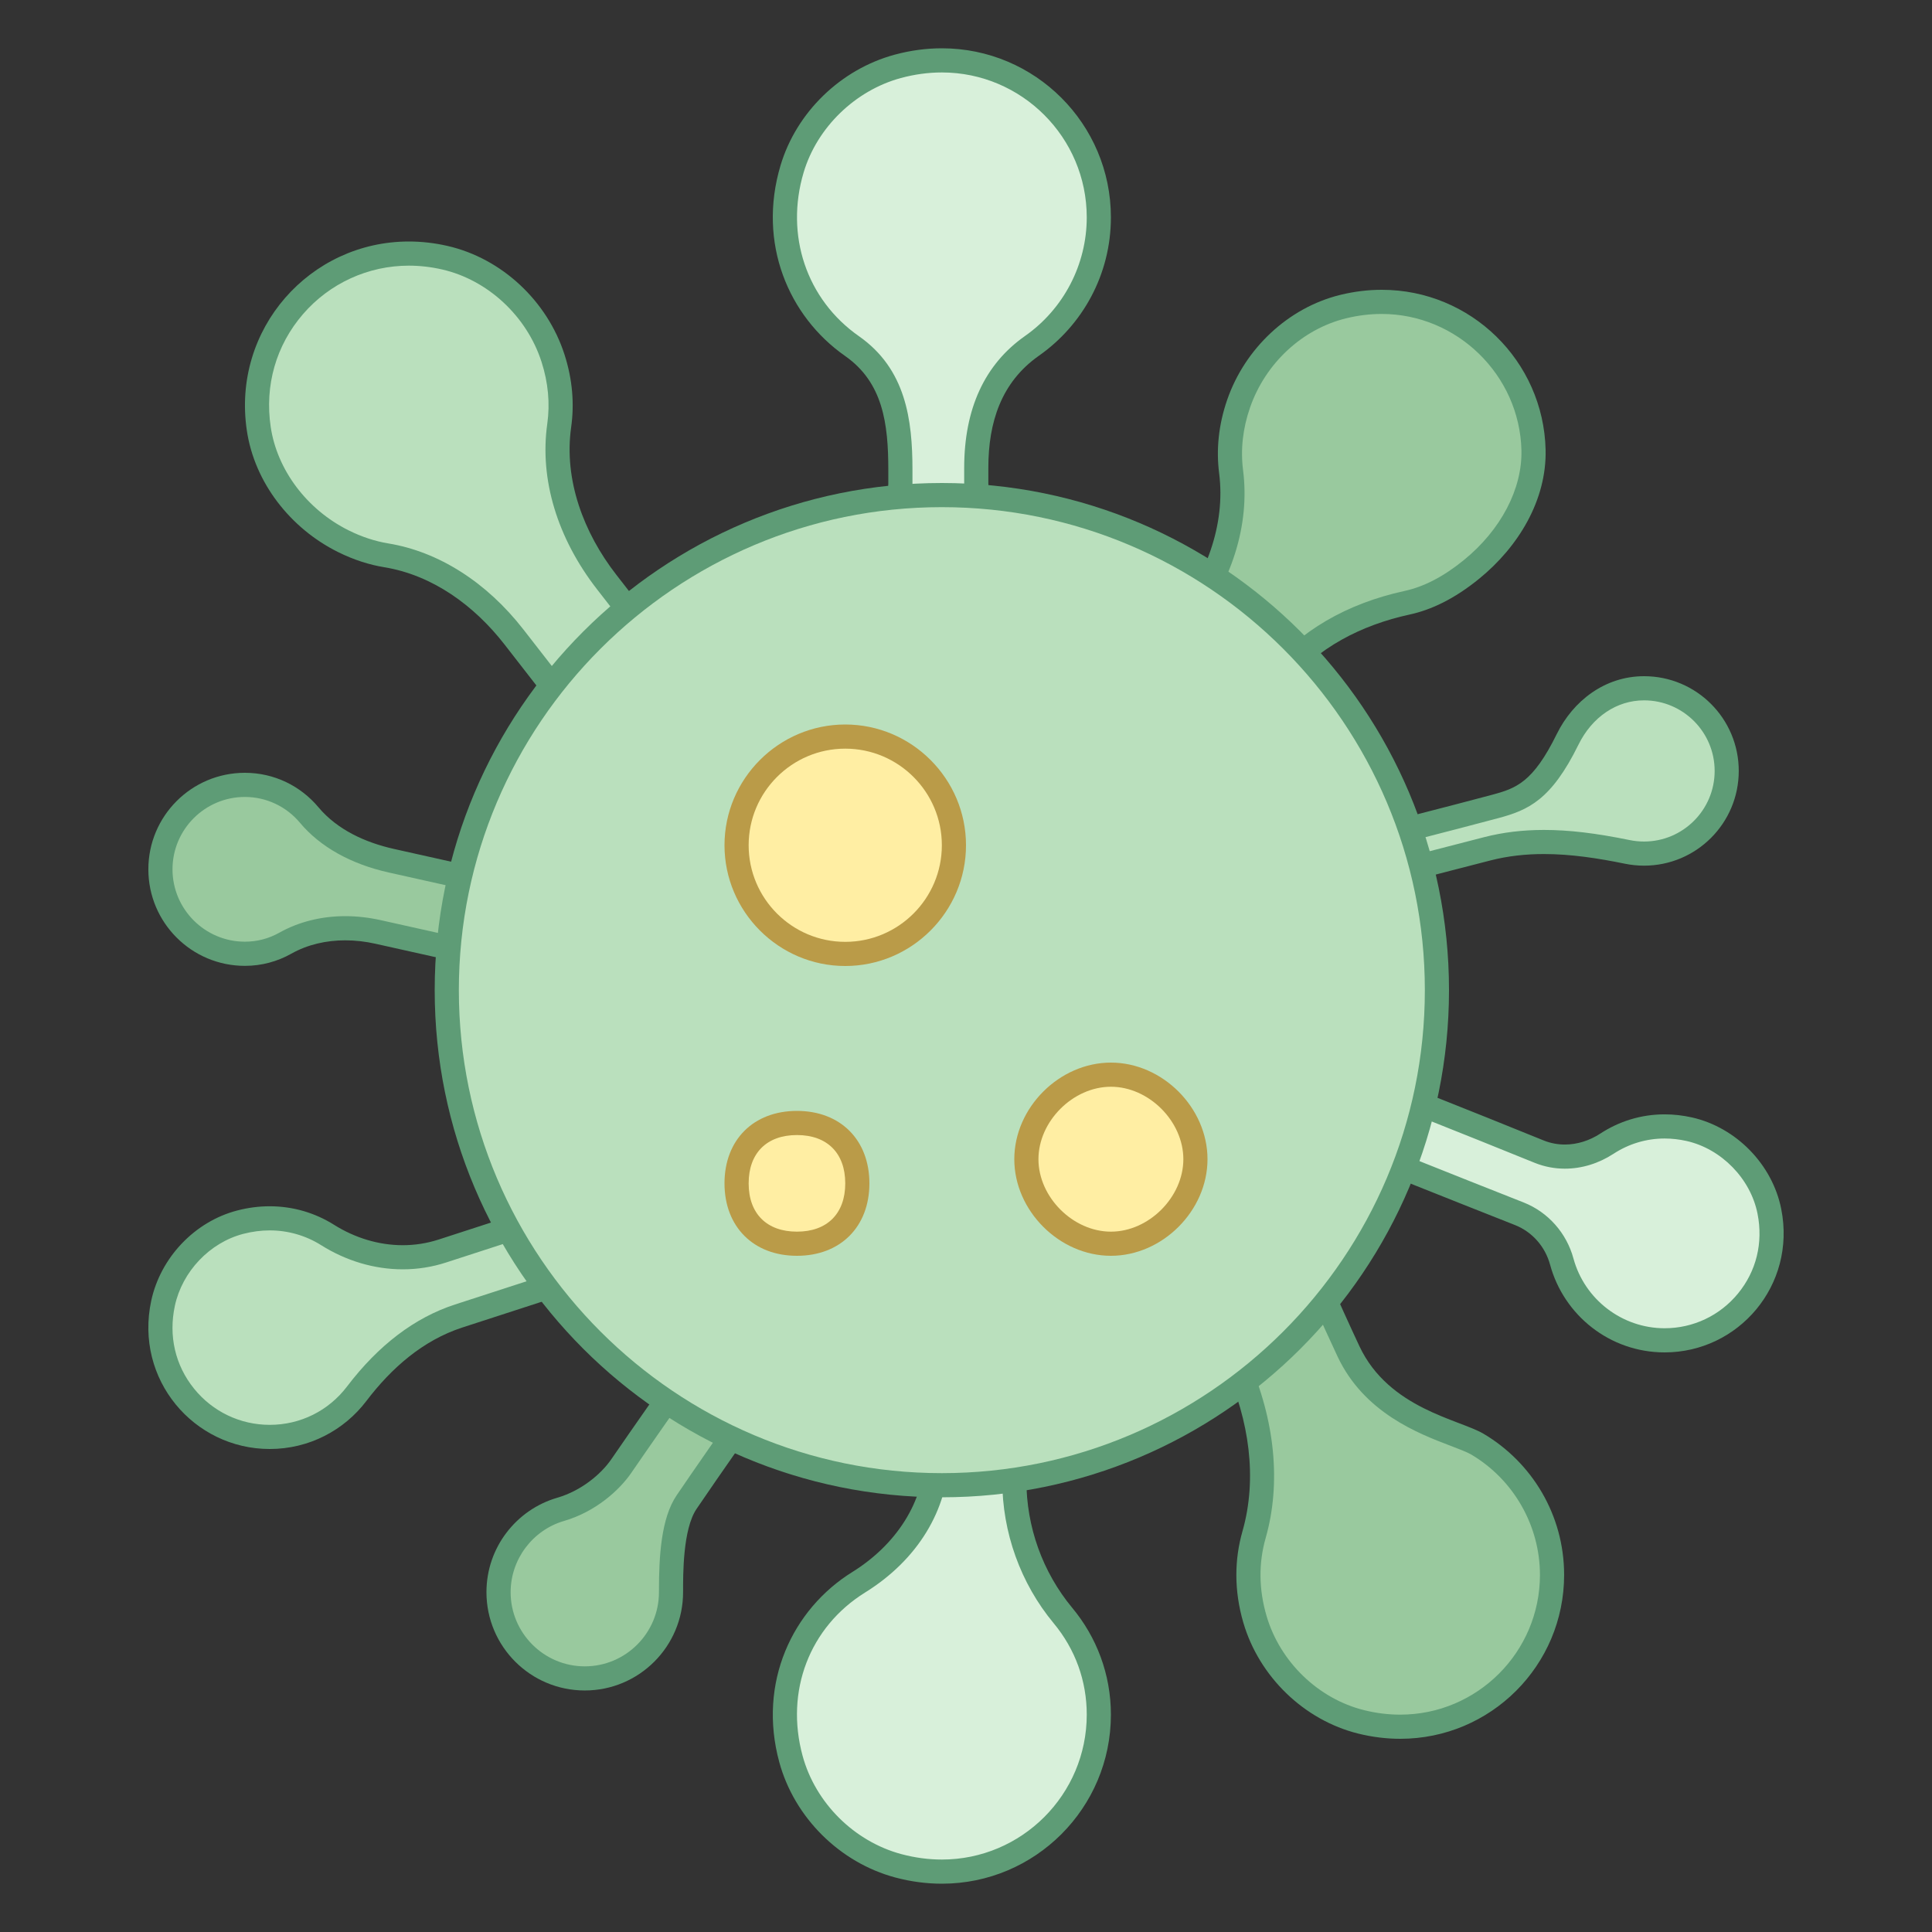 <svg xmlns="http://www.w3.org/2000/svg"  viewBox="0 0 80 80" width="40px" height="40px"><rect x="0" y="0" width="80" height="80" fill="#333333" stroke="none"/><path fill="#99c99e" d="M57.981,71.5c-0.534,0-1.077-0.067-1.612-0.2c-2.069-0.512-3.798-2.179-4.404-4.247 c-0.349-1.192-0.36-2.372-0.037-3.506c0.615-2.15,0.364-4.66-0.705-7.068L46.66,46.214l4.045-1.798 c0.818,1.875,3.908,8.933,5.133,11.539c1.011,2.151,3.055,2.931,4.407,3.446c0.389,0.148,0.724,0.276,0.93,0.398 c1.907,1.127,3.092,3.202,3.092,5.414c0,1.679-0.653,3.258-1.841,4.445C61.239,70.846,59.661,71.5,57.981,71.5L57.981,71.5z"/><path fill="#5e9c76" d="M50.448,45.077c1.037,2.372,3.794,8.659,4.936,11.09c1.097,2.334,3.341,3.19,4.682,3.701 c0.352,0.134,0.684,0.261,0.854,0.361c1.756,1.038,2.846,2.948,2.846,4.985c0,3.19-2.595,5.786-5.786,5.786 c-0.494,0-0.996-0.062-1.492-0.185c-1.9-0.47-3.487-2.002-4.043-3.903c-0.322-1.099-0.334-2.185-0.036-3.229 c0.646-2.263,0.387-4.894-0.73-7.408l-4.359-9.808L50.448,45.077 M50.962,43.755L46,45.96l4.765,10.722 c0.939,2.113,1.317,4.504,0.682,6.728c-0.33,1.157-0.355,2.442,0.038,3.784c0.653,2.229,2.508,4.034,4.763,4.592 C56.837,71.931,57.417,72,57.981,72c3.748,0,6.786-3.038,6.786-6.786c0-2.489-1.34-4.664-3.337-5.845 c-1.01-0.597-3.922-1.036-5.14-3.627C54.866,52.712,50.962,43.755,50.962,43.755L50.962,43.755z"/><path fill="#99c99e" d="M46.298,29.226l2.654-3.318c1.578-1.974,2.298-4.236,2.024-6.372 c-0.119-0.935-0.013-1.887,0.315-2.83c0.691-1.987,2.348-3.523,4.322-4.009c0.531-0.13,1.069-0.196,1.6-0.196 c3.383,0,6.201,2.749,6.284,6.129c0.044,1.757-0.916,3.606-2.567,4.949c-0.903,0.735-1.778,1.188-2.674,1.383 c-2.275,0.494-4.135,1.576-5.377,3.129l-3.123,3.903L46.298,29.226z"/><path fill="#5e9c76" d="M57.215,13c3.113,0,5.708,2.53,5.784,5.641c0.039,1.603-0.852,3.304-2.383,4.55 c-0.842,0.684-1.648,1.104-2.465,1.281c-2.39,0.52-4.347,1.664-5.661,3.306l-2.81,3.513L47,29.147l2.342-2.928 c1.664-2.08,2.421-4.477,2.131-6.748c-0.11-0.857-0.012-1.732,0.291-2.602c0.637-1.829,2.158-3.242,3.97-3.687 C56.227,13.061,56.725,13,57.215,13 M57.215,12c-0.56,0-1.135,0.068-1.719,0.211c-2.163,0.531-3.944,2.226-4.676,4.33 c-0.372,1.07-0.461,2.098-0.338,3.057c0.275,2.153-0.564,4.302-1.919,5.996l-2.967,3.709l4.241,3.393l3.435-4.294 c1.27-1.587,3.108-2.522,5.093-2.954c0.895-0.195,1.849-0.642,2.883-1.483c1.623-1.32,2.803-3.259,2.752-5.35 C63.908,14.947,60.905,12,57.215,12L57.215,12z"/><path fill="#99c99e" d="M15.653,38.589c-0.454-0.102-0.911-0.152-1.358-0.152c-0.901,0-1.759,0.214-2.479,0.617 c-0.52,0.292-1.083,0.439-1.677,0.439c-1.929,0-3.497-1.568-3.497-3.496c0-1.929,1.568-3.497,3.497-3.497 c1.029,0,2,0.454,2.663,1.247c0.765,0.912,1.941,1.567,3.403,1.894l11.34,2.53l-0.651,2.928L15.653,38.589z"/><path fill="#5e9c76" d="M10.14,33c0.88,0,1.712,0.389,2.28,1.068c0.835,0.997,2.107,1.71,3.676,2.06L26.95,38.55 l-0.434,1.951l-10.754-2.4c-0.49-0.109-0.983-0.165-1.467-0.165c-0.987,0-1.929,0.236-2.724,0.682 c-0.442,0.249-0.924,0.375-1.431,0.375c-1.652,0-2.997-1.344-2.997-2.997C7.143,34.344,8.487,33,10.14,33 M10.14,32 c-2.207,0-3.997,1.789-3.997,3.997c0,2.207,1.789,3.997,3.997,3.997c0.7,0,1.353-0.184,1.921-0.503 c0.683-0.384,1.455-0.554,2.234-0.554c0.418,0,0.839,0.049,1.249,0.141l11.73,2.618l0.869-3.903l-11.829-2.64 c-1.186-0.265-2.347-0.794-3.128-1.726C12.457,32.555,11.366,32,10.14,32L10.14,32z"/><path fill="#99c99e" d="M24.214,69.5c-1.969,0-3.571-1.603-3.571-3.571c0-1.58,1.058-2.99,2.572-3.43 c1.182-0.344,2.073-1.153,2.514-1.797c1.404-2.05,5.122-7.314,6.186-8.818l2.514,1.763c-1.005,1.413-4.345,6.12-5.997,8.552 c-0.646,0.952-0.646,2.859-0.645,3.674C27.786,67.897,26.184,69.5,24.214,69.5z"/><path fill="#5e9c76" d="M32.034,52.579l1.695,1.188c-1.25,1.76-4.192,5.914-5.711,8.151 c-0.646,0.951-0.732,2.534-0.732,3.956v0.055c0,1.694-1.378,3.071-3.071,3.071s-3.071-1.378-3.071-3.071 c0-1.358,0.909-2.571,2.212-2.95c1.308-0.38,2.297-1.279,2.786-1.993C27.437,59.094,30.706,54.46,32.034,52.579 M31.793,51.188 c0,0-4.817,6.809-6.477,9.232c-0.423,0.617-1.245,1.309-2.24,1.598c-1.694,0.492-2.933,2.057-2.933,3.91 c0,2.249,1.823,4.071,4.071,4.071s4.071-1.823,4.071-4.071c0-0.699-0.016-2.603,0.559-3.449c1.968-2.897,6.283-8.954,6.283-8.954 L31.793,51.188L31.793,51.188z"/><path fill="#bae0bd" d="M21.277,26.371c-1.443-1.855-3.318-3.054-5.28-3.375c-0.596-0.098-1.195-0.295-1.782-0.586 c-1.872-0.932-3.213-2.718-3.501-4.662c-0.275-1.862,0.241-3.661,1.453-5.066c1.196-1.387,2.932-2.182,4.761-2.182 c0.495,0,0.998,0.058,1.495,0.172c2.056,0.471,3.812,2.102,4.475,4.153c0.301,0.932,0.388,1.872,0.258,2.796 c-0.304,2.158,0.396,4.461,1.969,6.482l10.888,13.998l-3.494,2.721L21.277,26.371z"/><path fill="#5e9c76" d="M16.929,11c0.457,0,0.922,0.053,1.382,0.159c1.888,0.433,3.501,1.932,4.111,3.82 c0.278,0.861,0.358,1.726,0.239,2.572c-0.323,2.293,0.411,4.729,2.068,6.86L35.31,38.015l-2.705,2.106L21.672,26.064 c-1.521-1.955-3.507-3.22-5.594-3.562c-0.548-0.09-1.1-0.272-1.64-0.54c-1.728-0.859-2.965-2.502-3.229-4.287 c-0.254-1.716,0.221-3.374,1.337-4.667C13.647,11.732,15.245,11,16.929,11 M16.929,10c-4.088,0-7.331,3.614-6.709,7.821 c0.32,2.168,1.81,4.06,3.773,5.036c0.66,0.328,1.302,0.53,1.924,0.632c1.998,0.327,3.723,1.59,4.967,3.189L32.43,41.524 l4.283-3.335L25.518,23.797c-1.351-1.737-2.175-3.927-1.868-6.106c0.134-0.949,0.063-1.965-0.278-3.019 c-0.711-2.202-2.583-3.97-4.839-4.488C17.99,10.059,17.452,10,16.929,10L16.929,10z"/><path fill="#bae0bd" d="M11.169,59.5c-1.374,0-2.658-0.613-3.522-1.684c-0.864-1.069-1.19-2.474-0.895-3.852 c0.343-1.599,1.627-2.947,3.193-3.356c0.407-0.105,0.818-0.159,1.224-0.159c0.85,0,1.677,0.237,2.392,0.687 c0.963,0.605,2.041,0.925,3.117,0.925c0.56,0,1.111-0.087,1.64-0.258l9.774-3.173l0.854,2.632l-9.949,3.229 c-1.566,0.509-2.988,1.592-4.227,3.221C13.907,58.848,12.595,59.5,11.169,59.5z"/><path fill="#5e9c76" d="M27.77,49.26l0.546,1.681l-9.474,3.075c-1.666,0.541-3.169,1.682-4.47,3.393 C13.604,58.42,12.436,59,11.169,59c-1.222,0-2.364-0.546-3.133-1.498c-0.781-0.966-1.063-2.185-0.795-3.432 c0.305-1.419,1.442-2.616,2.831-2.978c0.366-0.095,0.735-0.144,1.097-0.144c0.755,0,1.491,0.211,2.127,0.611 c1.042,0.655,2.212,1.001,3.382,1.001c0.612,0,1.216-0.095,1.794-0.283L27.77,49.26 M28.413,48l-10.25,3.327 c-0.488,0.158-0.988,0.234-1.486,0.234c-0.995,0-1.981-0.302-2.85-0.848c-0.77-0.484-1.681-0.764-2.659-0.764 c-0.439,0-0.891,0.056-1.349,0.176c-1.764,0.46-3.174,1.954-3.557,3.736C5.562,57.122,8.029,60,11.169,60 c1.633,0,3.083-0.779,4-1.986c1.041-1.37,2.346-2.516,3.982-3.047l10.425-3.383L28.413,48L28.413,48z"/><path fill="#bae0bd" d="M50.215,36.402c0.69-0.18,2.076-0.533,3.522-0.901c2.797-0.713,6.345-1.616,8.176-2.106 c1.136-0.305,1.958-0.662,2.998-2.778c0.642-1.306,1.854-2.116,3.166-2.116c1.888,0,3.423,1.535,3.423,3.423 s-1.535,3.423-3.423,3.423c-0.232,0-0.464-0.023-0.688-0.069c-1.391-0.285-2.456-0.411-3.455-0.411 c-0.844,0-1.612,0.092-2.35,0.282l-10.964,2.826L50.215,36.402z"/><path fill="#5e9c76" d="M68.077,29C69.689,29,71,30.311,71,31.923s-1.311,2.923-2.923,2.923 c-0.198,0-0.397-0.02-0.589-0.059c-1.424-0.291-2.52-0.421-3.555-0.421c-0.886,0-1.695,0.098-2.474,0.298l-10.48,2.702 l-0.156-0.605c0.752-0.194,1.878-0.48,3.043-0.777c2.826-0.72,6.342-1.615,8.176-2.107c1.23-0.33,2.188-0.741,3.318-3.04 C65.926,29.687,66.941,29,68.077,29 M68.077,28c-1.625,0-2.94,1.024-3.615,2.396c-0.985,2.004-1.685,2.248-2.68,2.515 c-3.316,0.889-12.275,3.135-12.176,3.139l0.654,2.533l11.448-2.952c0.735-0.19,1.478-0.267,2.224-0.267 c1.117,0,2.24,0.173,3.354,0.401c0.255,0.052,0.519,0.08,0.789,0.08c2.167,0,3.923-1.756,3.923-3.923S70.244,28,68.077,28 L68.077,28z"/><g><path fill="#d8f0da" d="M39.001,77.5c-0.599,0-1.205-0.081-1.804-0.242c-2.124-0.568-3.869-2.304-4.446-4.421 c-0.79-2.896,0.312-5.771,2.807-7.319c2.061-1.279,3.242-3.242,3.242-5.385v-0.35c0-0.771-0.293-1.388-0.507-1.838 c-0.08-0.17-0.19-0.401-0.193-0.479c0-0.74,1.054-1.366,2.301-1.366s2.3,0.626,2.3,1.367c-0.003,0.103-0.134,0.426-0.229,0.661 C42.261,58.643,42,59.284,42,59.897v1.389c0,2.054,0.716,4.046,2.016,5.611C44.986,68.066,45.5,69.485,45.5,71 c0,1.736-0.676,3.368-1.903,4.596S40.736,77.5,39.001,77.5L39.001,77.5z"/><path fill="#5e9c76" d="M40.4,56.6c1.048,0,1.755,0.49,1.798,0.834c-0.028,0.105-0.121,0.334-0.19,0.505 c-0.226,0.556-0.507,1.247-0.507,1.958v1.389c0,2.17,0.757,4.276,2.131,5.931C44.527,68.295,45,69.604,45,71c0,3.308-2.692,6-6,6 c-0.554,0-1.117-0.076-1.673-0.224c-1.956-0.524-3.563-2.121-4.093-4.07c-0.73-2.679,0.286-5.334,2.588-6.764 c2.172-1.349,3.434-3.417,3.478-5.688H39.3v-0.121v-0.35c0-0.882-0.334-1.586-0.555-2.052c-0.049-0.102-0.112-0.236-0.141-0.312 C38.666,57.075,39.367,56.6,40.4,56.6 M40.4,55.6c-1.546,0-2.8,0.836-2.8,1.867c0,0.464,0.7,1.23,0.7,2.316c0,0.166,0,0.277,0,0.35 v0.121c0,0,0-0.03,0-0.121c0,2.084-1.236,3.86-3.006,4.96c-2.481,1.541-3.923,4.58-3.025,7.876c0.625,2.293,2.504,4.158,4.8,4.773 C37.724,77.917,38.372,78,39,78c3.866,0,7-3.134,7-7c0-1.686-0.602-3.221-1.6-4.422c-1.234-1.487-1.9-3.36-1.9-5.292 c0,0,0-0.341,0-1.389c0-0.888,0.7-1.967,0.7-2.431C43.2,56.436,41.946,55.6,40.4,55.6L40.4,55.6z"/></g><g><path fill="#d8f0da" d="M68.929,55.5c-1.987,0-3.738-1.341-4.26-3.262c-0.243-0.898-0.896-1.638-1.748-1.976 c-0.001,0-4.18-1.649-5.565-2.218c-0.429-0.176-0.919-0.198-1.298-0.198l-0.576,0.007c-0.236,0-0.309-0.017-0.328-0.023 c-0.326-0.143-0.44-0.534-0.48-0.754c-0.079-0.448,0.002-0.996,0.223-1.502c0.399-0.916,1.094-1.396,1.573-1.396 c0.093,0,0.181,0.018,0.26,0.052c0.034,0.023,0.132,0.152,0.203,0.247c0.234,0.31,0.555,0.733,1.154,0.958 c1.405,0.528,5.614,2.237,5.656,2.254c0.338,0.135,0.692,0.203,1.056,0.203c0.604,0,1.206-0.187,1.744-0.537 c0.714-0.466,1.539-0.713,2.387-0.713c0.337,0,0.68,0.039,1.019,0.115c1.657,0.373,2.991,1.741,3.32,3.405 c0.264,1.334-0.07,2.689-0.915,3.718C71.507,54.91,70.259,55.5,68.929,55.5z"/><path fill="#5e9c76" d="M56.458,44.679c0.024,0.031,0.049,0.066,0.075,0.101c0.24,0.317,0.642,0.849,1.377,1.124 c1.399,0.525,5.602,2.232,5.65,2.251c0.394,0.157,0.81,0.237,1.237,0.237c0.701,0,1.398-0.214,2.018-0.618 c0.632-0.413,1.362-0.631,2.113-0.631c0.3,0,0.606,0.035,0.91,0.103c1.444,0.325,2.652,1.564,2.938,3.014 c0.238,1.204-0.05,2.378-0.811,3.304C71.216,54.476,70.109,55,68.929,55c-1.761,0-3.315-1.19-3.777-2.893 c-0.285-1.049-1.049-1.912-2.048-2.31c-0.042-0.016-4.193-1.655-5.558-2.215c-0.51-0.209-1.063-0.236-1.488-0.236 c-0.112,0-0.222,0.002-0.328,0.004l-0.246,0.003c-0.018,0-0.036,0-0.054,0c-0.038,0-0.074,0-0.107-0.003 c-0.162-0.14-0.324-0.763,0.031-1.577C55.676,45.036,56.198,44.688,56.458,44.679 M56.468,43.679c-0.746,0-1.582,0.668-2.031,1.695 c-0.545,1.247-0.312,2.553,0.519,2.916c0.12,0.052,0.306,0.064,0.527,0.064c0.174,0,0.37-0.007,0.574-0.007 c0.374,0,0.774,0.024,1.108,0.161c1.387,0.569,5.571,2.22,5.571,2.22c0.717,0.286,1.248,0.896,1.45,1.642 C64.754,54.46,66.657,56,68.929,56c3.051,0,5.454-2.771,4.829-5.934c-0.365-1.846-1.864-3.383-3.7-3.796 c-0.384-0.086-0.762-0.127-1.129-0.127c-0.984,0-1.894,0.293-2.66,0.794c-0.447,0.292-0.958,0.456-1.471,0.456 c-0.292,0-0.585-0.053-0.867-0.165c0,0-4.241-1.723-5.669-2.259c-0.77-0.289-0.971-1.037-1.333-1.195 C56.783,43.709,56.628,43.679,56.468,43.679L56.468,43.679z"/></g><g><path fill="#d8f0da" d="M39,26.7c-2.195,0-4.517-1.183-4.517-2.3c0-0.605,0.395-1.181,1.112-1.621 c1.072-0.656,1.688-1.666,1.688-2.771V19.46c0-1.804-0.155-3.837-2.006-5.132c-2.344-1.64-3.317-4.517-2.479-7.331 c0.603-2.023,2.318-3.691,4.372-4.249C37.778,2.583,38.393,2.5,38.999,2.5C42.584,2.5,45.5,5.416,45.5,9 c0,2.115-1.035,4.105-2.77,5.322c-1.552,1.09-2.306,2.743-2.306,5.056v0.631c0,1.104,0.615,2.114,1.688,2.771 c0.717,0.439,1.111,1.015,1.111,1.62C43.225,25.562,41.132,26.7,39,26.7z"/><path fill="#5e9c76" d="M39,3c3.308,0,6,2.692,6,6c0,1.953-0.956,3.79-2.557,4.913c-1.671,1.173-2.518,3.012-2.518,5.465 v0.631c0,1.282,0.702,2.447,1.927,3.197c0.555,0.34,0.873,0.775,0.873,1.194c0,0.711-1.669,1.8-3.725,1.8 c-2.071,0-4.017-1.123-4.017-1.8c0-0.419,0.318-0.854,0.873-1.194c1.225-0.75,1.927-1.916,1.927-3.197V19.46 c0-2.072-0.269-4.177-2.219-5.541c-2.165-1.515-3.063-4.176-2.287-6.779c0.554-1.861,2.134-3.395,4.025-3.909 C37.867,3.078,38.438,3,39,3 M39,2c-0.637,0-1.294,0.085-1.96,0.266c-2.225,0.604-4.063,2.378-4.721,4.588 c-0.959,3.219,0.334,6.248,2.672,7.884c1.572,1.1,1.792,2.803,1.792,4.721v0.549c0,0.993-0.603,1.826-1.449,2.345 c-0.83,0.508-1.351,1.235-1.351,2.046c0,1.546,2.697,2.8,5.017,2.8c2.32,0,4.725-1.254,4.725-2.8c0-0.812-0.521-1.538-1.351-2.046 c-0.847-0.519-1.449-1.352-1.449-2.345v-0.631c0-1.9,0.538-3.554,2.093-4.646C44.821,13.466,46,11.371,46,9C46,5.134,42.866,2,39,2 L39,2z"/></g><g><path fill="#bae0bd" d="M39,61.5c-11.304,0-20.5-9.196-20.5-20.5S27.696,20.5,39,20.5S59.5,29.696,59.5,41 S50.304,61.5,39,61.5z"/><path fill="#5e9c76" d="M39,21c11.028,0,20,8.972,20,20s-8.972,20-20,20s-20-8.972-20-20S27.972,21,39,21 M39,20 c-11.598,0-21,9.402-21,21s9.402,21,21,21s21-9.402,21-21S50.598,20,39,20L39,20z"/></g><g><path fill="#ffeea3" d="M35 30.5A4.5 4.5 0 1 0 35 39.5A4.5 4.5 0 1 0 35 30.5Z"/><path fill="#ba9b48" d="M35,31c2.206,0,4,1.794,4,4s-1.794,4-4,4s-4-1.794-4-4S32.794,31,35,31 M35,30c-2.75,0-5,2.249-5,5 s2.248,5,5,5c2.75,0,5-2.249,5-5S37.75,30,35,30L35,30z"/></g><g><path fill="#ffeea3" d="M33,51.5c-1.519,0-2.5-0.981-2.5-2.5s0.981-2.5,2.5-2.5s2.5,0.981,2.5,2.5S34.519,51.5,33,51.5z"/><path fill="#ba9b48" d="M33,47c1.252,0,2,0.748,2,2s-0.748,2-2,2s-2-0.748-2-2S31.748,47,33,47 M33,46c-1.801,0-3,1.2-3,3 s1.201,3,3,3s3-1.2,3-3S34.799,46,33,46L33,46z"/></g><g><path fill="#ffeea3" d="M46.001,51.5c-1.865,0-3.501-1.636-3.501-3.5s1.636-3.5,3.501-3.5c1.864,0,3.499,1.636,3.499,3.5 S47.865,51.5,46.001,51.5z"/><path fill="#ba9b48" d="M46.001,45C47.571,45,49,46.43,49,48s-1.429,3-2.999,3C44.43,51,43,49.57,43,48S44.43,45,46.001,45 M46.001,44C43.866,44,42,45.865,42,48s1.867,4,4.001,4C48.133,52,50,50.135,50,48S48.133,44,46.001,44L46.001,44z"/></g></svg>